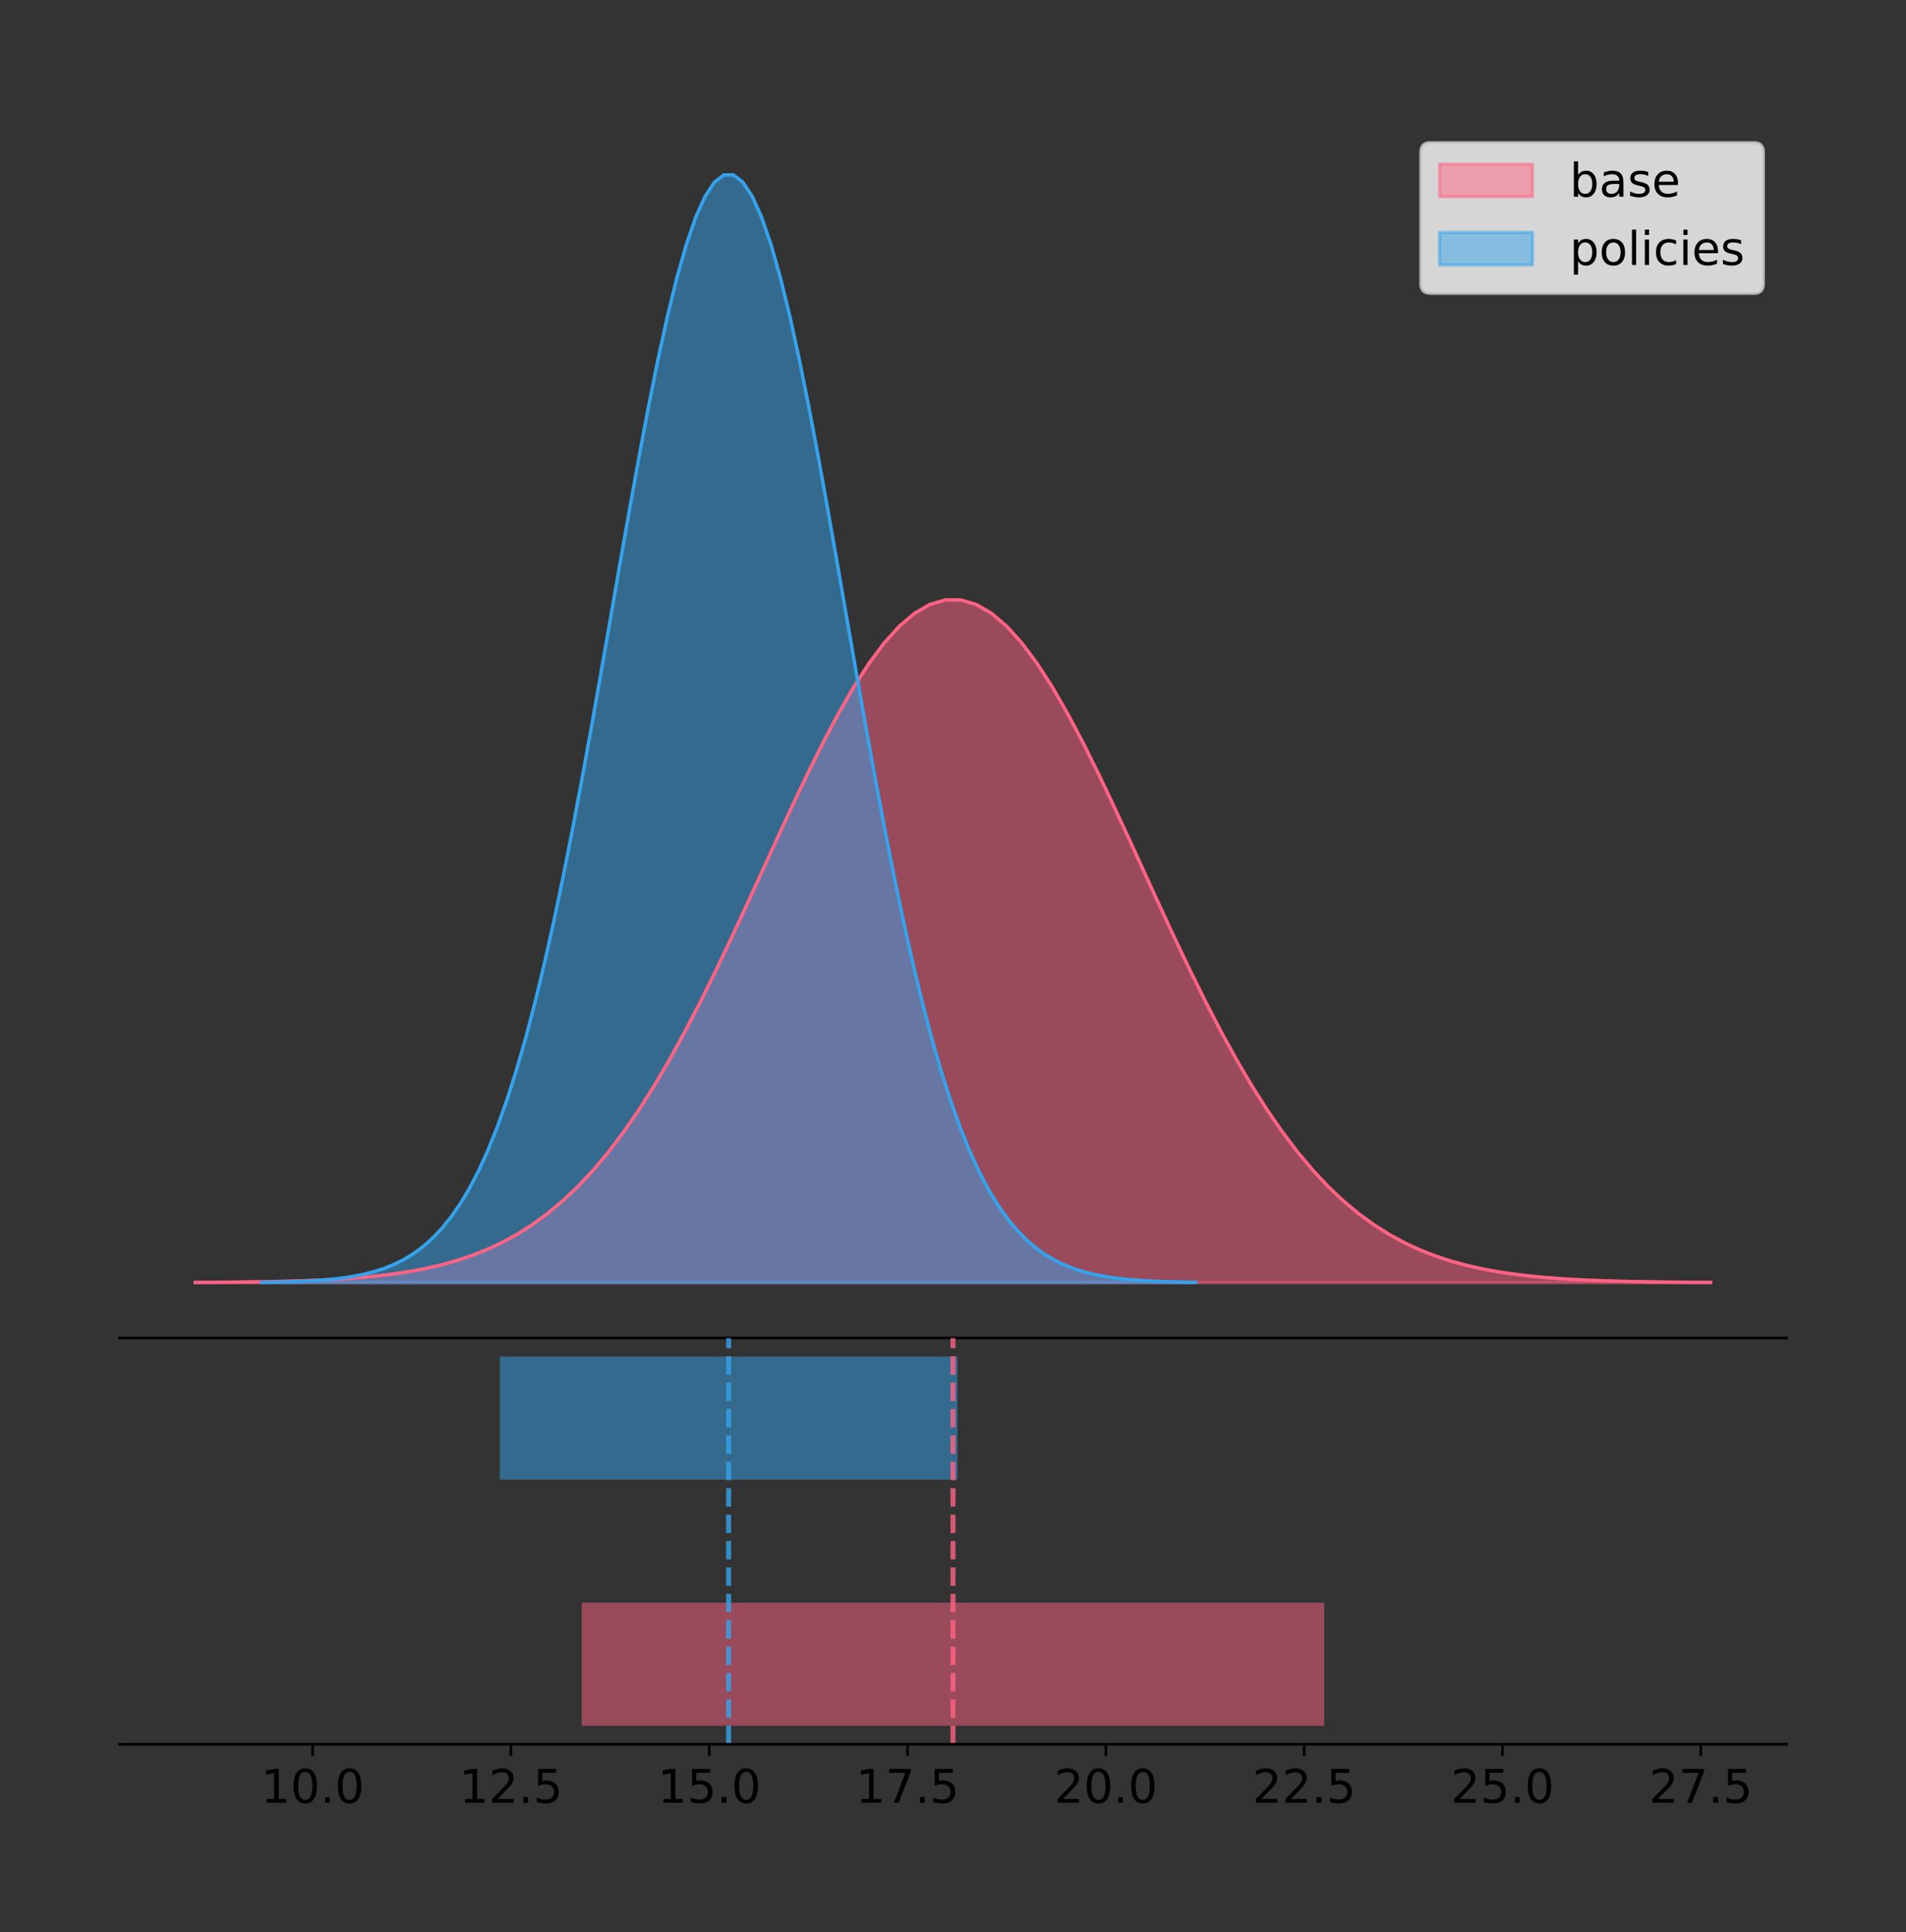 <?xml version="1.0" encoding="utf-8" standalone="no"?>
<!DOCTYPE svg PUBLIC "-//W3C//DTD SVG 1.1//EN"
  "http://www.w3.org/Graphics/SVG/1.1/DTD/svg11.dtd">
<!-- Created with matplotlib (https://matplotlib.org/) -->
<svg height="581.789pt" version="1.1" viewBox="0 0 574.2 581.789" width="574.2pt" xmlns="http://www.w3.org/2000/svg" xmlns:xlink="http://www.w3.org/1999/xlink">
 <rect x="0" y="0" width="574.2" height="581.789" fill="#333333" stroke="none"/>
 <defs>
  <style type="text/css">
*{stroke-linecap:butt;stroke-linejoin:round;}
  </style>
 </defs>
 <g id="figure_1">
  <g id="patch_1">
   <path d="M 0 581.789 
L 574.2 581.789 
L 574.2 0 
L 0 0 
z
" style="fill:none;"/>
  </g>
  <g id="axes_1">
   <g id="patch_2">
    <path d="M 36 402.93 
L 538.2 402.93 
L 538.2 36 
L 36 36 
z
" style="fill:none;"/>
   </g>
   <g id="PolyCollection_1">
    <defs>
     <path d="M 58.827 -195.538 
L 58.827 -195.607 
L 63.439 -195.633 
L 68.05 -195.668 
L 72.662 -195.715 
L 77.274 -195.777 
L 81.885 -195.858 
L 86.497 -195.965 
L 91.108 -196.103 
L 95.72 -196.282 
L 100.331 -196.51 
L 104.943 -196.8 
L 109.555 -197.166 
L 114.166 -197.624 
L 118.778 -198.194 
L 123.389 -198.898 
L 128.001 -199.761 
L 132.612 -200.811 
L 137.224 -202.079 
L 141.836 -203.599 
L 146.447 -205.408 
L 151.059 -207.544 
L 155.67 -210.047 
L 160.282 -212.957 
L 164.893 -216.316 
L 169.505 -220.161 
L 174.117 -224.527 
L 178.728 -229.445 
L 183.34 -234.94 
L 187.951 -241.027 
L 192.563 -247.713 
L 197.174 -254.992 
L 201.786 -262.846 
L 206.398 -271.241 
L 211.009 -280.129 
L 215.621 -289.445 
L 220.232 -299.109 
L 224.844 -309.023 
L 229.455 -319.078 
L 234.067 -329.148 
L 238.679 -339.098 
L 243.29 -348.785 
L 247.902 -358.061 
L 252.513 -366.777 
L 257.125 -374.786 
L 261.736 -381.948 
L 266.348 -388.135 
L 270.96 -393.232 
L 275.571 -397.143 
L 280.183 -399.793 
L 284.794 -401.131 
L 289.406 -401.131 
L 294.017 -399.793 
L 298.629 -397.143 
L 303.24 -393.232 
L 307.852 -388.135 
L 312.464 -381.948 
L 317.075 -374.786 
L 321.687 -366.777 
L 326.298 -358.061 
L 330.91 -348.785 
L 335.521 -339.098 
L 340.133 -329.148 
L 344.745 -319.078 
L 349.356 -309.023 
L 353.968 -299.109 
L 358.579 -289.445 
L 363.191 -280.129 
L 367.802 -271.241 
L 372.414 -262.846 
L 377.026 -254.992 
L 381.637 -247.713 
L 386.249 -241.027 
L 390.86 -234.94 
L 395.472 -229.445 
L 400.083 -224.527 
L 404.695 -220.161 
L 409.307 -216.316 
L 413.918 -212.957 
L 418.53 -210.047 
L 423.141 -207.544 
L 427.753 -205.408 
L 432.364 -203.599 
L 436.976 -202.079 
L 441.588 -200.811 
L 446.199 -199.761 
L 450.811 -198.898 
L 455.422 -198.194 
L 460.034 -197.624 
L 464.645 -197.166 
L 469.257 -196.8 
L 473.869 -196.51 
L 478.48 -196.282 
L 483.092 -196.103 
L 487.703 -195.965 
L 492.315 -195.858 
L 496.926 -195.777 
L 501.538 -195.715 
L 506.15 -195.668 
L 510.761 -195.633 
L 515.373 -195.607 
L 515.373 -195.538 
L 515.373 -195.538 
L 510.761 -195.538 
L 506.15 -195.538 
L 501.538 -195.538 
L 496.926 -195.538 
L 492.315 -195.538 
L 487.703 -195.538 
L 483.092 -195.538 
L 478.48 -195.538 
L 473.869 -195.538 
L 469.257 -195.538 
L 464.645 -195.538 
L 460.034 -195.538 
L 455.422 -195.538 
L 450.811 -195.538 
L 446.199 -195.538 
L 441.588 -195.538 
L 436.976 -195.538 
L 432.364 -195.538 
L 427.753 -195.538 
L 423.141 -195.538 
L 418.53 -195.538 
L 413.918 -195.538 
L 409.307 -195.538 
L 404.695 -195.538 
L 400.083 -195.538 
L 395.472 -195.538 
L 390.86 -195.538 
L 386.249 -195.538 
L 381.637 -195.538 
L 377.026 -195.538 
L 372.414 -195.538 
L 367.802 -195.538 
L 363.191 -195.538 
L 358.579 -195.538 
L 353.968 -195.538 
L 349.356 -195.538 
L 344.745 -195.538 
L 340.133 -195.538 
L 335.521 -195.538 
L 330.91 -195.538 
L 326.298 -195.538 
L 321.687 -195.538 
L 317.075 -195.538 
L 312.464 -195.538 
L 307.852 -195.538 
L 303.24 -195.538 
L 298.629 -195.538 
L 294.017 -195.538 
L 289.406 -195.538 
L 284.794 -195.538 
L 280.183 -195.538 
L 275.571 -195.538 
L 270.96 -195.538 
L 266.348 -195.538 
L 261.736 -195.538 
L 257.125 -195.538 
L 252.513 -195.538 
L 247.902 -195.538 
L 243.29 -195.538 
L 238.679 -195.538 
L 234.067 -195.538 
L 229.455 -195.538 
L 224.844 -195.538 
L 220.232 -195.538 
L 215.621 -195.538 
L 211.009 -195.538 
L 206.398 -195.538 
L 201.786 -195.538 
L 197.174 -195.538 
L 192.563 -195.538 
L 187.951 -195.538 
L 183.34 -195.538 
L 178.728 -195.538 
L 174.117 -195.538 
L 169.505 -195.538 
L 164.893 -195.538 
L 160.282 -195.538 
L 155.67 -195.538 
L 151.059 -195.538 
L 146.447 -195.538 
L 141.836 -195.538 
L 137.224 -195.538 
L 132.612 -195.538 
L 128.001 -195.538 
L 123.389 -195.538 
L 118.778 -195.538 
L 114.166 -195.538 
L 109.555 -195.538 
L 104.943 -195.538 
L 100.331 -195.538 
L 95.72 -195.538 
L 91.108 -195.538 
L 86.497 -195.538 
L 81.885 -195.538 
L 77.274 -195.538 
L 72.662 -195.538 
L 68.05 -195.538 
L 63.439 -195.538 
L 58.827 -195.538 
z
" id="mb39b3c4003" style="stroke:#ff6384;stroke-opacity:0.5;"/>
    </defs>
    <g clip-path="url(#p07c69f5f6c)">
     <use style="fill:#ff6384;fill-opacity:0.5;stroke:#ff6384;stroke-opacity:0.5;" x="0" xlink:href="#mb39b3c4003" y="581.789"/>
    </g>
   </g>
   <g id="PolyCollection_2">
    <defs>
     <path d="M 78.82 -195.538 
L 78.82 -195.65 
L 81.662 -195.692 
L 84.504 -195.749 
L 87.346 -195.825 
L 90.189 -195.925 
L 93.031 -196.058 
L 95.873 -196.23 
L 98.715 -196.455 
L 101.558 -196.744 
L 104.4 -197.115 
L 107.242 -197.585 
L 110.085 -198.179 
L 112.927 -198.923 
L 115.769 -199.848 
L 118.611 -200.99 
L 121.454 -202.39 
L 124.296 -204.093 
L 127.138 -206.151 
L 129.981 -208.617 
L 132.823 -211.552 
L 135.665 -215.017 
L 138.507 -219.078 
L 141.35 -223.801 
L 144.192 -229.25 
L 147.034 -235.488 
L 149.876 -242.572 
L 152.719 -250.552 
L 155.561 -259.468 
L 158.403 -269.344 
L 161.246 -280.192 
L 164.088 -292.002 
L 166.93 -304.744 
L 169.772 -318.365 
L 172.615 -332.786 
L 175.457 -347.901 
L 178.299 -363.58 
L 181.142 -379.667 
L 183.984 -395.98 
L 186.826 -412.318 
L 189.668 -428.462 
L 192.511 -444.18 
L 195.353 -459.23 
L 198.195 -473.372 
L 201.037 -486.366 
L 203.88 -497.987 
L 206.722 -508.025 
L 209.564 -516.294 
L 212.407 -522.64 
L 215.249 -526.94 
L 218.091 -529.111 
L 220.933 -529.111 
L 223.776 -526.94 
L 226.618 -522.64 
L 229.46 -516.294 
L 232.303 -508.025 
L 235.145 -497.987 
L 237.987 -486.366 
L 240.829 -473.372 
L 243.672 -459.23 
L 246.514 -444.18 
L 249.356 -428.462 
L 252.198 -412.318 
L 255.041 -395.98 
L 257.883 -379.667 
L 260.725 -363.58 
L 263.568 -347.901 
L 266.41 -332.786 
L 269.252 -318.365 
L 272.094 -304.744 
L 274.937 -292.002 
L 277.779 -280.192 
L 280.621 -269.344 
L 283.464 -259.468 
L 286.306 -250.552 
L 289.148 -242.572 
L 291.99 -235.488 
L 294.833 -229.25 
L 297.675 -223.801 
L 300.517 -219.078 
L 303.359 -215.017 
L 306.202 -211.552 
L 309.044 -208.617 
L 311.886 -206.151 
L 314.729 -204.093 
L 317.571 -202.39 
L 320.413 -200.99 
L 323.255 -199.848 
L 326.098 -198.923 
L 328.94 -198.179 
L 331.782 -197.585 
L 334.625 -197.115 
L 337.467 -196.744 
L 340.309 -196.455 
L 343.151 -196.23 
L 345.994 -196.058 
L 348.836 -195.925 
L 351.678 -195.825 
L 354.52 -195.749 
L 357.363 -195.692 
L 360.205 -195.65 
L 360.205 -195.538 
L 360.205 -195.538 
L 357.363 -195.538 
L 354.52 -195.538 
L 351.678 -195.538 
L 348.836 -195.538 
L 345.994 -195.538 
L 343.151 -195.538 
L 340.309 -195.538 
L 337.467 -195.538 
L 334.625 -195.538 
L 331.782 -195.538 
L 328.94 -195.538 
L 326.098 -195.538 
L 323.255 -195.538 
L 320.413 -195.538 
L 317.571 -195.538 
L 314.729 -195.538 
L 311.886 -195.538 
L 309.044 -195.538 
L 306.202 -195.538 
L 303.359 -195.538 
L 300.517 -195.538 
L 297.675 -195.538 
L 294.833 -195.538 
L 291.99 -195.538 
L 289.148 -195.538 
L 286.306 -195.538 
L 283.464 -195.538 
L 280.621 -195.538 
L 277.779 -195.538 
L 274.937 -195.538 
L 272.094 -195.538 
L 269.252 -195.538 
L 266.41 -195.538 
L 263.568 -195.538 
L 260.725 -195.538 
L 257.883 -195.538 
L 255.041 -195.538 
L 252.198 -195.538 
L 249.356 -195.538 
L 246.514 -195.538 
L 243.672 -195.538 
L 240.829 -195.538 
L 237.987 -195.538 
L 235.145 -195.538 
L 232.303 -195.538 
L 229.46 -195.538 
L 226.618 -195.538 
L 223.776 -195.538 
L 220.933 -195.538 
L 218.091 -195.538 
L 215.249 -195.538 
L 212.407 -195.538 
L 209.564 -195.538 
L 206.722 -195.538 
L 203.88 -195.538 
L 201.037 -195.538 
L 198.195 -195.538 
L 195.353 -195.538 
L 192.511 -195.538 
L 189.668 -195.538 
L 186.826 -195.538 
L 183.984 -195.538 
L 181.142 -195.538 
L 178.299 -195.538 
L 175.457 -195.538 
L 172.615 -195.538 
L 169.772 -195.538 
L 166.93 -195.538 
L 164.088 -195.538 
L 161.246 -195.538 
L 158.403 -195.538 
L 155.561 -195.538 
L 152.719 -195.538 
L 149.876 -195.538 
L 147.034 -195.538 
L 144.192 -195.538 
L 141.35 -195.538 
L 138.507 -195.538 
L 135.665 -195.538 
L 132.823 -195.538 
L 129.981 -195.538 
L 127.138 -195.538 
L 124.296 -195.538 
L 121.454 -195.538 
L 118.611 -195.538 
L 115.769 -195.538 
L 112.927 -195.538 
L 110.085 -195.538 
L 107.242 -195.538 
L 104.4 -195.538 
L 101.558 -195.538 
L 98.715 -195.538 
L 95.873 -195.538 
L 93.031 -195.538 
L 90.189 -195.538 
L 87.346 -195.538 
L 84.504 -195.538 
L 81.662 -195.538 
L 78.82 -195.538 
z
" id="m6ea9205f65" style="stroke:#36a2eb;stroke-opacity:0.5;"/>
    </defs>
    <g clip-path="url(#p07c69f5f6c)">
     <use style="fill:#36a2eb;fill-opacity:0.5;stroke:#36a2eb;stroke-opacity:0.5;" x="0" xlink:href="#m6ea9205f65" y="581.789"/>
    </g>
   </g>
   <g id="line2d_1">
    <path clip-path="url(#p07c69f5f6c)" d="M 58.827 386.182 
L 63.439 386.156 
L 68.05 386.121 
L 72.662 386.075 
L 77.274 386.013 
L 81.885 385.931 
L 86.497 385.825 
L 91.108 385.686 
L 95.72 385.508 
L 100.331 385.28 
L 104.943 384.99 
L 109.555 384.624 
L 114.166 384.165 
L 118.778 383.595 
L 123.389 382.891 
L 128.001 382.028 
L 132.612 380.978 
L 137.224 379.71 
L 141.836 378.19 
L 146.447 376.382 
L 151.059 374.246 
L 155.67 371.743 
L 160.282 368.832 
L 164.893 365.474 
L 169.505 361.629 
L 174.117 357.262 
L 178.728 352.344 
L 183.34 346.849 
L 187.951 340.762 
L 192.563 334.076 
L 197.174 326.797 
L 201.786 318.943 
L 206.398 310.548 
L 211.009 301.661 
L 215.621 292.344 
L 220.232 282.681 
L 224.844 272.766 
L 229.455 262.712 
L 234.067 252.642 
L 238.679 242.692 
L 243.29 233.004 
L 247.902 223.728 
L 252.513 215.012 
L 257.125 207.004 
L 261.736 199.841 
L 266.348 193.655 
L 270.96 188.558 
L 275.571 184.647 
L 280.183 181.997 
L 284.794 180.658 
L 289.406 180.658 
L 294.017 181.997 
L 298.629 184.647 
L 303.24 188.558 
L 307.852 193.655 
L 312.464 199.841 
L 317.075 207.004 
L 321.687 215.012 
L 326.298 223.728 
L 330.91 233.004 
L 335.521 242.692 
L 340.133 252.642 
L 344.745 262.712 
L 349.356 272.766 
L 353.968 282.681 
L 358.579 292.344 
L 363.191 301.661 
L 367.802 310.548 
L 372.414 318.943 
L 377.026 326.797 
L 381.637 334.076 
L 386.249 340.762 
L 390.86 346.849 
L 395.472 352.344 
L 400.083 357.262 
L 404.695 361.629 
L 409.307 365.474 
L 413.918 368.832 
L 418.53 371.743 
L 423.141 374.246 
L 427.753 376.382 
L 432.364 378.19 
L 436.976 379.71 
L 441.588 380.978 
L 446.199 382.028 
L 450.811 382.891 
L 455.422 383.595 
L 460.034 384.165 
L 464.645 384.624 
L 469.257 384.99 
L 473.869 385.28 
L 478.48 385.508 
L 483.092 385.686 
L 487.703 385.825 
L 492.315 385.931 
L 496.926 386.013 
L 501.538 386.075 
L 506.15 386.121 
L 510.761 386.156 
L 515.373 386.182 
" style="fill:none;stroke:#ff6384;stroke-linecap:square;"/>
   </g>
   <g id="line2d_2">
    <path clip-path="url(#p07c69f5f6c)" d="M 78.82 386.139 
L 81.662 386.097 
L 84.504 386.04 
L 87.346 385.965 
L 90.189 385.864 
L 93.031 385.732 
L 95.873 385.559 
L 98.715 385.334 
L 101.558 385.045 
L 104.4 384.675 
L 107.242 384.204 
L 110.085 383.61 
L 112.927 382.867 
L 115.769 381.941 
L 118.611 380.799 
L 121.454 379.399 
L 124.296 377.696 
L 127.138 375.639 
L 129.981 373.172 
L 132.823 370.238 
L 135.665 366.772 
L 138.507 362.711 
L 141.35 357.989 
L 144.192 352.539 
L 147.034 346.301 
L 149.876 339.217 
L 152.719 331.237 
L 155.561 322.322 
L 158.403 312.445 
L 161.246 301.597 
L 164.088 289.787 
L 166.93 277.045 
L 169.772 263.424 
L 172.615 249.004 
L 175.457 233.888 
L 178.299 218.209 
L 181.142 202.123 
L 183.984 185.809 
L 186.826 169.471 
L 189.668 153.327 
L 192.511 137.61 
L 195.353 122.559 
L 198.195 108.418 
L 201.037 95.423 
L 203.88 83.803 
L 206.722 73.765 
L 209.564 65.495 
L 212.407 59.15 
L 215.249 54.85 
L 218.091 52.679 
L 220.933 52.679 
L 223.776 54.85 
L 226.618 59.15 
L 229.46 65.495 
L 232.303 73.765 
L 235.145 83.803 
L 237.987 95.423 
L 240.829 108.418 
L 243.672 122.559 
L 246.514 137.61 
L 249.356 153.327 
L 252.198 169.471 
L 255.041 185.809 
L 257.883 202.123 
L 260.725 218.209 
L 263.568 233.888 
L 266.41 249.004 
L 269.252 263.424 
L 272.094 277.045 
L 274.937 289.787 
L 277.779 301.597 
L 280.621 312.445 
L 283.464 322.322 
L 286.306 331.237 
L 289.148 339.217 
L 291.99 346.301 
L 294.833 352.539 
L 297.675 357.989 
L 300.517 362.711 
L 303.359 366.772 
L 306.202 370.238 
L 309.044 373.172 
L 311.886 375.639 
L 314.729 377.696 
L 317.571 379.399 
L 320.413 380.799 
L 323.255 381.941 
L 326.098 382.867 
L 328.94 383.61 
L 331.782 384.204 
L 334.625 384.675 
L 337.467 385.045 
L 340.309 385.334 
L 343.151 385.559 
L 345.994 385.732 
L 348.836 385.864 
L 351.678 385.965 
L 354.52 386.04 
L 357.363 386.097 
L 360.205 386.139 
" style="fill:none;stroke:#36a2eb;stroke-linecap:square;"/>
   </g>
   <g id="patch_3">
    <path d="M 36 402.93 
L 538.2 402.93 
" style="fill:none;stroke:#000000;stroke-linecap:square;stroke-linejoin:miter;stroke-width:0.8;"/>
   </g>
   <g id="legend_1">
    <g id="patch_4">
     <path d="M 430.873 88.299 
L 528.4 88.299 
Q 531.2 88.299 531.2 85.499 
L 531.2 45.8 
Q 531.2 43 528.4 43 
L 430.873 43 
Q 428.072 43 428.072 45.8 
L 428.072 85.499 
Q 428.072 88.299 430.873 88.299 
z
" style="fill:#ffffff;opacity:0.8;stroke:#cccccc;stroke-linejoin:miter;"/>
    </g>
    <g id="patch_5">
     <path d="M 433.673 59.238 
L 461.673 59.238 
L 461.673 49.438 
L 433.673 49.438 
z
" style="fill:#ff6384;opacity:0.5;stroke:#ff6384;stroke-linejoin:miter;"/>
    </g>
    <g id="text_1">
     <!-- base -->
     <defs>
      <path d="M 48.688 27.297 
Q 48.688 37.203 44.609 42.844 
Q 40.531 48.484 33.406 48.484 
Q 26.266 48.484 22.188 42.844 
Q 18.109 37.203 18.109 27.297 
Q 18.109 17.391 22.188 11.75 
Q 26.266 6.109 33.406 6.109 
Q 40.531 6.109 44.609 11.75 
Q 48.688 17.391 48.688 27.297 
z
M 18.109 46.391 
Q 20.953 51.266 25.266 53.625 
Q 29.594 56 35.594 56 
Q 45.562 56 51.781 48.094 
Q 58.016 40.188 58.016 27.297 
Q 58.016 14.406 51.781 6.484 
Q 45.562 -1.422 35.594 -1.422 
Q 29.594 -1.422 25.266 0.953 
Q 20.953 3.328 18.109 8.203 
L 18.109 0 
L 9.078 0 
L 9.078 75.984 
L 18.109 75.984 
z
" id="DejaVuSans-98"/>
      <path d="M 34.281 27.484 
Q 23.391 27.484 19.188 25 
Q 14.984 22.516 14.984 16.5 
Q 14.984 11.719 18.141 8.906 
Q 21.297 6.109 26.703 6.109 
Q 34.188 6.109 38.703 11.406 
Q 43.219 16.703 43.219 25.484 
L 43.219 27.484 
z
M 52.203 31.203 
L 52.203 0 
L 43.219 0 
L 43.219 8.297 
Q 40.141 3.328 35.547 0.953 
Q 30.953 -1.422 24.312 -1.422 
Q 15.922 -1.422 10.953 3.297 
Q 6 8.016 6 15.922 
Q 6 25.141 12.172 29.828 
Q 18.359 34.516 30.609 34.516 
L 43.219 34.516 
L 43.219 35.406 
Q 43.219 41.609 39.141 45 
Q 35.062 48.391 27.688 48.391 
Q 23 48.391 18.547 47.266 
Q 14.109 46.141 10.016 43.891 
L 10.016 52.203 
Q 14.938 54.109 19.578 55.047 
Q 24.219 56 28.609 56 
Q 40.484 56 46.344 49.844 
Q 52.203 43.703 52.203 31.203 
z
" id="DejaVuSans-97"/>
      <path d="M 44.281 53.078 
L 44.281 44.578 
Q 40.484 46.531 36.375 47.5 
Q 32.281 48.484 27.875 48.484 
Q 21.188 48.484 17.844 46.438 
Q 14.5 44.391 14.5 40.281 
Q 14.5 37.156 16.891 35.375 
Q 19.281 33.594 26.516 31.984 
L 29.594 31.297 
Q 39.156 29.25 43.188 25.516 
Q 47.219 21.781 47.219 15.094 
Q 47.219 7.469 41.188 3.016 
Q 35.156 -1.422 24.609 -1.422 
Q 20.219 -1.422 15.453 -0.562 
Q 10.688 0.297 5.422 2 
L 5.422 11.281 
Q 10.406 8.688 15.234 7.391 
Q 20.062 6.109 24.812 6.109 
Q 31.156 6.109 34.562 8.281 
Q 37.984 10.453 37.984 14.406 
Q 37.984 18.062 35.516 20.016 
Q 33.062 21.969 24.703 23.781 
L 21.578 24.516 
Q 13.234 26.266 9.516 29.906 
Q 5.812 33.547 5.812 39.891 
Q 5.812 47.609 11.281 51.797 
Q 16.75 56 26.812 56 
Q 31.781 56 36.172 55.266 
Q 40.578 54.547 44.281 53.078 
z
" id="DejaVuSans-115"/>
      <path d="M 56.203 29.594 
L 56.203 25.203 
L 14.891 25.203 
Q 15.484 15.922 20.484 11.062 
Q 25.484 6.203 34.422 6.203 
Q 39.594 6.203 44.453 7.469 
Q 49.312 8.734 54.109 11.281 
L 54.109 2.781 
Q 49.266 0.734 44.188 -0.344 
Q 39.109 -1.422 33.891 -1.422 
Q 20.797 -1.422 13.156 6.188 
Q 5.516 13.812 5.516 26.812 
Q 5.516 40.234 12.766 48.109 
Q 20.016 56 32.328 56 
Q 43.359 56 49.781 48.891 
Q 56.203 41.797 56.203 29.594 
z
M 47.219 32.234 
Q 47.125 39.594 43.094 43.984 
Q 39.062 48.391 32.422 48.391 
Q 24.906 48.391 20.391 44.141 
Q 15.875 39.891 15.188 32.172 
z
" id="DejaVuSans-101"/>
     </defs>
     <g transform="translate(472.873 59.238)scale(0.14 -0.14)">
      <use xlink:href="#DejaVuSans-98"/>
      <use x="63.477" xlink:href="#DejaVuSans-97"/>
      <use x="124.756" xlink:href="#DejaVuSans-115"/>
      <use x="176.855" xlink:href="#DejaVuSans-101"/>
     </g>
    </g>
    <g id="patch_6">
     <path d="M 433.673 79.787 
L 461.673 79.787 
L 461.673 69.987 
L 433.673 69.987 
z
" style="fill:#36a2eb;opacity:0.5;stroke:#36a2eb;stroke-linejoin:miter;"/>
    </g>
    <g id="text_2">
     <!-- policies -->
     <defs>
      <path d="M 18.109 8.203 
L 18.109 -20.797 
L 9.078 -20.797 
L 9.078 54.688 
L 18.109 54.688 
L 18.109 46.391 
Q 20.953 51.266 25.266 53.625 
Q 29.594 56 35.594 56 
Q 45.562 56 51.781 48.094 
Q 58.016 40.188 58.016 27.297 
Q 58.016 14.406 51.781 6.484 
Q 45.562 -1.422 35.594 -1.422 
Q 29.594 -1.422 25.266 0.953 
Q 20.953 3.328 18.109 8.203 
z
M 48.688 27.297 
Q 48.688 37.203 44.609 42.844 
Q 40.531 48.484 33.406 48.484 
Q 26.266 48.484 22.188 42.844 
Q 18.109 37.203 18.109 27.297 
Q 18.109 17.391 22.188 11.75 
Q 26.266 6.109 33.406 6.109 
Q 40.531 6.109 44.609 11.75 
Q 48.688 17.391 48.688 27.297 
z
" id="DejaVuSans-112"/>
      <path d="M 30.609 48.391 
Q 23.391 48.391 19.188 42.75 
Q 14.984 37.109 14.984 27.297 
Q 14.984 17.484 19.156 11.844 
Q 23.344 6.203 30.609 6.203 
Q 37.797 6.203 41.984 11.859 
Q 46.188 17.531 46.188 27.297 
Q 46.188 37.016 41.984 42.703 
Q 37.797 48.391 30.609 48.391 
z
M 30.609 56 
Q 42.328 56 49.016 48.375 
Q 55.719 40.766 55.719 27.297 
Q 55.719 13.875 49.016 6.219 
Q 42.328 -1.422 30.609 -1.422 
Q 18.844 -1.422 12.172 6.219 
Q 5.516 13.875 5.516 27.297 
Q 5.516 40.766 12.172 48.375 
Q 18.844 56 30.609 56 
z
" id="DejaVuSans-111"/>
      <path d="M 9.422 75.984 
L 18.406 75.984 
L 18.406 0 
L 9.422 0 
z
" id="DejaVuSans-108"/>
      <path d="M 9.422 54.688 
L 18.406 54.688 
L 18.406 0 
L 9.422 0 
z
M 9.422 75.984 
L 18.406 75.984 
L 18.406 64.594 
L 9.422 64.594 
z
" id="DejaVuSans-105"/>
      <path d="M 48.781 52.594 
L 48.781 44.188 
Q 44.969 46.297 41.141 47.344 
Q 37.312 48.391 33.406 48.391 
Q 24.656 48.391 19.812 42.844 
Q 14.984 37.312 14.984 27.297 
Q 14.984 17.281 19.812 11.734 
Q 24.656 6.203 33.406 6.203 
Q 37.312 6.203 41.141 7.25 
Q 44.969 8.297 48.781 10.406 
L 48.781 2.094 
Q 45.016 0.344 40.984 -0.531 
Q 36.969 -1.422 32.422 -1.422 
Q 20.062 -1.422 12.781 6.344 
Q 5.516 14.109 5.516 27.297 
Q 5.516 40.672 12.859 48.328 
Q 20.219 56 33.016 56 
Q 37.156 56 41.109 55.141 
Q 45.062 54.297 48.781 52.594 
z
" id="DejaVuSans-99"/>
     </defs>
     <g transform="translate(472.873 79.787)scale(0.14 -0.14)">
      <use xlink:href="#DejaVuSans-112"/>
      <use x="63.477" xlink:href="#DejaVuSans-111"/>
      <use x="124.658" xlink:href="#DejaVuSans-108"/>
      <use x="152.441" xlink:href="#DejaVuSans-105"/>
      <use x="180.225" xlink:href="#DejaVuSans-99"/>
      <use x="235.205" xlink:href="#DejaVuSans-105"/>
      <use x="262.988" xlink:href="#DejaVuSans-101"/>
      <use x="324.512" xlink:href="#DejaVuSans-115"/>
     </g>
    </g>
   </g>
  </g>
  <g id="axes_2">
   <g id="patch_7">
    <path d="M 36 525.24 
L 538.2 525.24 
L 538.2 402.93 
L 36 402.93 
z
" style="fill:none;"/>
   </g>
   <g id="patch_8">
    <path clip-path="url(#pe1b02f6e8b)" d="M 175.246 519.68 
L 398.954 519.68 
L 398.954 482.617 
L 175.246 482.617 
z
" style="fill:#ff6384;opacity:0.5;"/>
   </g>
   <g id="patch_9">
    <path clip-path="url(#pe1b02f6e8b)" d="M 150.573 445.553 
L 288.452 445.553 
L 288.452 408.49 
L 150.573 408.49 
z
" style="fill:#36a2eb;opacity:0.5;"/>
   </g>
   <g id="matplotlib.axis_1">
    <g id="xtick_1">
     <g id="line2d_3">
      <defs>
       <path d="M 0 0 
L 0 3.5 
" id="mf52bef1a43" style="stroke:#000000;stroke-width:0.8;"/>
      </defs>
      <g>
       <use style="stroke:#000000;stroke-width:0.8;" x="94.185" xlink:href="#mf52bef1a43" y="525.24"/>
      </g>
     </g>
     <g id="text_3">
      <!-- 10.0 -->
      <defs>
       <path d="M 12.406 8.297 
L 28.516 8.297 
L 28.516 63.922 
L 10.984 60.406 
L 10.984 69.391 
L 28.422 72.906 
L 38.281 72.906 
L 38.281 8.297 
L 54.391 8.297 
L 54.391 0 
L 12.406 0 
z
" id="DejaVuSans-49"/>
       <path d="M 31.781 66.406 
Q 24.172 66.406 20.328 58.906 
Q 16.5 51.422 16.5 36.375 
Q 16.5 21.391 20.328 13.891 
Q 24.172 6.391 31.781 6.391 
Q 39.453 6.391 43.281 13.891 
Q 47.125 21.391 47.125 36.375 
Q 47.125 51.422 43.281 58.906 
Q 39.453 66.406 31.781 66.406 
z
M 31.781 74.219 
Q 44.047 74.219 50.516 64.516 
Q 56.984 54.828 56.984 36.375 
Q 56.984 17.969 50.516 8.266 
Q 44.047 -1.422 31.781 -1.422 
Q 19.531 -1.422 13.062 8.266 
Q 6.594 17.969 6.594 36.375 
Q 6.594 54.828 13.062 64.516 
Q 19.531 74.219 31.781 74.219 
z
" id="DejaVuSans-48"/>
       <path d="M 10.688 12.406 
L 21 12.406 
L 21 0 
L 10.688 0 
z
" id="DejaVuSans-46"/>
      </defs>
      <g transform="translate(78.599 542.878)scale(0.14 -0.14)">
       <use xlink:href="#DejaVuSans-49"/>
       <use x="63.623" xlink:href="#DejaVuSans-48"/>
       <use x="127.246" xlink:href="#DejaVuSans-46"/>
       <use x="159.033" xlink:href="#DejaVuSans-48"/>
      </g>
     </g>
    </g>
    <g id="xtick_2">
     <g id="line2d_4">
      <g>
       <use style="stroke:#000000;stroke-width:0.8;" x="153.927" xlink:href="#mf52bef1a43" y="525.24"/>
      </g>
     </g>
     <g id="text_4">
      <!-- 12.5 -->
      <defs>
       <path d="M 19.188 8.297 
L 53.609 8.297 
L 53.609 0 
L 7.328 0 
L 7.328 8.297 
Q 12.938 14.109 22.625 23.891 
Q 32.328 33.688 34.812 36.531 
Q 39.547 41.844 41.422 45.531 
Q 43.312 49.219 43.312 52.781 
Q 43.312 58.594 39.234 62.25 
Q 35.156 65.922 28.609 65.922 
Q 23.969 65.922 18.812 64.312 
Q 13.672 62.703 7.812 59.422 
L 7.812 69.391 
Q 13.766 71.781 18.938 73 
Q 24.125 74.219 28.422 74.219 
Q 39.75 74.219 46.484 68.547 
Q 53.219 62.891 53.219 53.422 
Q 53.219 48.922 51.531 44.891 
Q 49.859 40.875 45.406 35.406 
Q 44.188 33.984 37.641 27.219 
Q 31.109 20.453 19.188 8.297 
z
" id="DejaVuSans-50"/>
       <path d="M 10.797 72.906 
L 49.516 72.906 
L 49.516 64.594 
L 19.828 64.594 
L 19.828 46.734 
Q 21.969 47.469 24.109 47.828 
Q 26.266 48.188 28.422 48.188 
Q 40.625 48.188 47.75 41.5 
Q 54.891 34.812 54.891 23.391 
Q 54.891 11.625 47.562 5.094 
Q 40.234 -1.422 26.906 -1.422 
Q 22.312 -1.422 17.547 -0.641 
Q 12.797 0.141 7.719 1.703 
L 7.719 11.625 
Q 12.109 9.234 16.797 8.062 
Q 21.484 6.891 26.703 6.891 
Q 35.156 6.891 40.078 11.328 
Q 45.016 15.766 45.016 23.391 
Q 45.016 31 40.078 35.438 
Q 35.156 39.891 26.703 39.891 
Q 22.75 39.891 18.812 39.016 
Q 14.891 38.141 10.797 36.281 
z
" id="DejaVuSans-53"/>
      </defs>
      <g transform="translate(138.341 542.878)scale(0.14 -0.14)">
       <use xlink:href="#DejaVuSans-49"/>
       <use x="63.623" xlink:href="#DejaVuSans-50"/>
       <use x="127.246" xlink:href="#DejaVuSans-46"/>
       <use x="159.033" xlink:href="#DejaVuSans-53"/>
      </g>
     </g>
    </g>
    <g id="xtick_3">
     <g id="line2d_5">
      <g>
       <use style="stroke:#000000;stroke-width:0.8;" x="213.669" xlink:href="#mf52bef1a43" y="525.24"/>
      </g>
     </g>
     <g id="text_5">
      <!-- 15.0 -->
      <g transform="translate(198.084 542.878)scale(0.14 -0.14)">
       <use xlink:href="#DejaVuSans-49"/>
       <use x="63.623" xlink:href="#DejaVuSans-53"/>
       <use x="127.246" xlink:href="#DejaVuSans-46"/>
       <use x="159.033" xlink:href="#DejaVuSans-48"/>
      </g>
     </g>
    </g>
    <g id="xtick_4">
     <g id="line2d_6">
      <g>
       <use style="stroke:#000000;stroke-width:0.8;" x="273.412" xlink:href="#mf52bef1a43" y="525.24"/>
      </g>
     </g>
     <g id="text_6">
      <!-- 17.5 -->
      <defs>
       <path d="M 8.203 72.906 
L 55.078 72.906 
L 55.078 68.703 
L 28.609 0 
L 18.312 0 
L 43.219 64.594 
L 8.203 64.594 
z
" id="DejaVuSans-55"/>
      </defs>
      <g transform="translate(257.826 542.878)scale(0.14 -0.14)">
       <use xlink:href="#DejaVuSans-49"/>
       <use x="63.623" xlink:href="#DejaVuSans-55"/>
       <use x="127.246" xlink:href="#DejaVuSans-46"/>
       <use x="159.033" xlink:href="#DejaVuSans-53"/>
      </g>
     </g>
    </g>
    <g id="xtick_5">
     <g id="line2d_7">
      <g>
       <use style="stroke:#000000;stroke-width:0.8;" x="333.154" xlink:href="#mf52bef1a43" y="525.24"/>
      </g>
     </g>
     <g id="text_7">
      <!-- 20.0 -->
      <g transform="translate(317.568 542.878)scale(0.14 -0.14)">
       <use xlink:href="#DejaVuSans-50"/>
       <use x="63.623" xlink:href="#DejaVuSans-48"/>
       <use x="127.246" xlink:href="#DejaVuSans-46"/>
       <use x="159.033" xlink:href="#DejaVuSans-48"/>
      </g>
     </g>
    </g>
    <g id="xtick_6">
     <g id="line2d_8">
      <g>
       <use style="stroke:#000000;stroke-width:0.8;" x="392.897" xlink:href="#mf52bef1a43" y="525.24"/>
      </g>
     </g>
     <g id="text_8">
      <!-- 22.5 -->
      <g transform="translate(377.311 542.878)scale(0.14 -0.14)">
       <use xlink:href="#DejaVuSans-50"/>
       <use x="63.623" xlink:href="#DejaVuSans-50"/>
       <use x="127.246" xlink:href="#DejaVuSans-46"/>
       <use x="159.033" xlink:href="#DejaVuSans-53"/>
      </g>
     </g>
    </g>
    <g id="xtick_7">
     <g id="line2d_9">
      <g>
       <use style="stroke:#000000;stroke-width:0.8;" x="452.639" xlink:href="#mf52bef1a43" y="525.24"/>
      </g>
     </g>
     <g id="text_9">
      <!-- 25.0 -->
      <g transform="translate(437.053 542.878)scale(0.14 -0.14)">
       <use xlink:href="#DejaVuSans-50"/>
       <use x="63.623" xlink:href="#DejaVuSans-53"/>
       <use x="127.246" xlink:href="#DejaVuSans-46"/>
       <use x="159.033" xlink:href="#DejaVuSans-48"/>
      </g>
     </g>
    </g>
    <g id="xtick_8">
     <g id="line2d_10">
      <g>
       <use style="stroke:#000000;stroke-width:0.8;" x="512.381" xlink:href="#mf52bef1a43" y="525.24"/>
      </g>
     </g>
     <g id="text_10">
      <!-- 27.5 -->
      <g transform="translate(496.795 542.878)scale(0.14 -0.14)">
       <use xlink:href="#DejaVuSans-50"/>
       <use x="63.623" xlink:href="#DejaVuSans-55"/>
       <use x="127.246" xlink:href="#DejaVuSans-46"/>
       <use x="159.033" xlink:href="#DejaVuSans-53"/>
      </g>
     </g>
    </g>
   </g>
   <g id="line2d_11">
    <path clip-path="url(#pe1b02f6e8b)" d="M 287.1 525.24 
L 287.1 402.93 
" style="fill:none;stroke:#ff6384;stroke-dasharray:5.55,2.4;stroke-dashoffset:0;stroke-opacity:0.8;stroke-width:1.5;"/>
   </g>
   <g id="line2d_12">
    <path clip-path="url(#pe1b02f6e8b)" d="M 219.512 525.24 
L 219.512 402.93 
" style="fill:none;stroke:#36a2eb;stroke-dasharray:5.55,2.4;stroke-dashoffset:0;stroke-opacity:0.8;stroke-width:1.5;"/>
   </g>
   <g id="patch_10">
    <path d="M 36 525.24 
L 538.2 525.24 
" style="fill:none;stroke:#000000;stroke-linecap:square;stroke-linejoin:miter;stroke-width:0.8;"/>
   </g>
  </g>
 </g>
 <defs>
  <clipPath id="p07c69f5f6c">
   <rect height="366.93" width="502.2" x="36" y="36"/>
  </clipPath>
  <clipPath id="pe1b02f6e8b">
   <rect height="122.31" width="502.2" x="36" y="402.93"/>
  </clipPath>
 </defs>
</svg>
